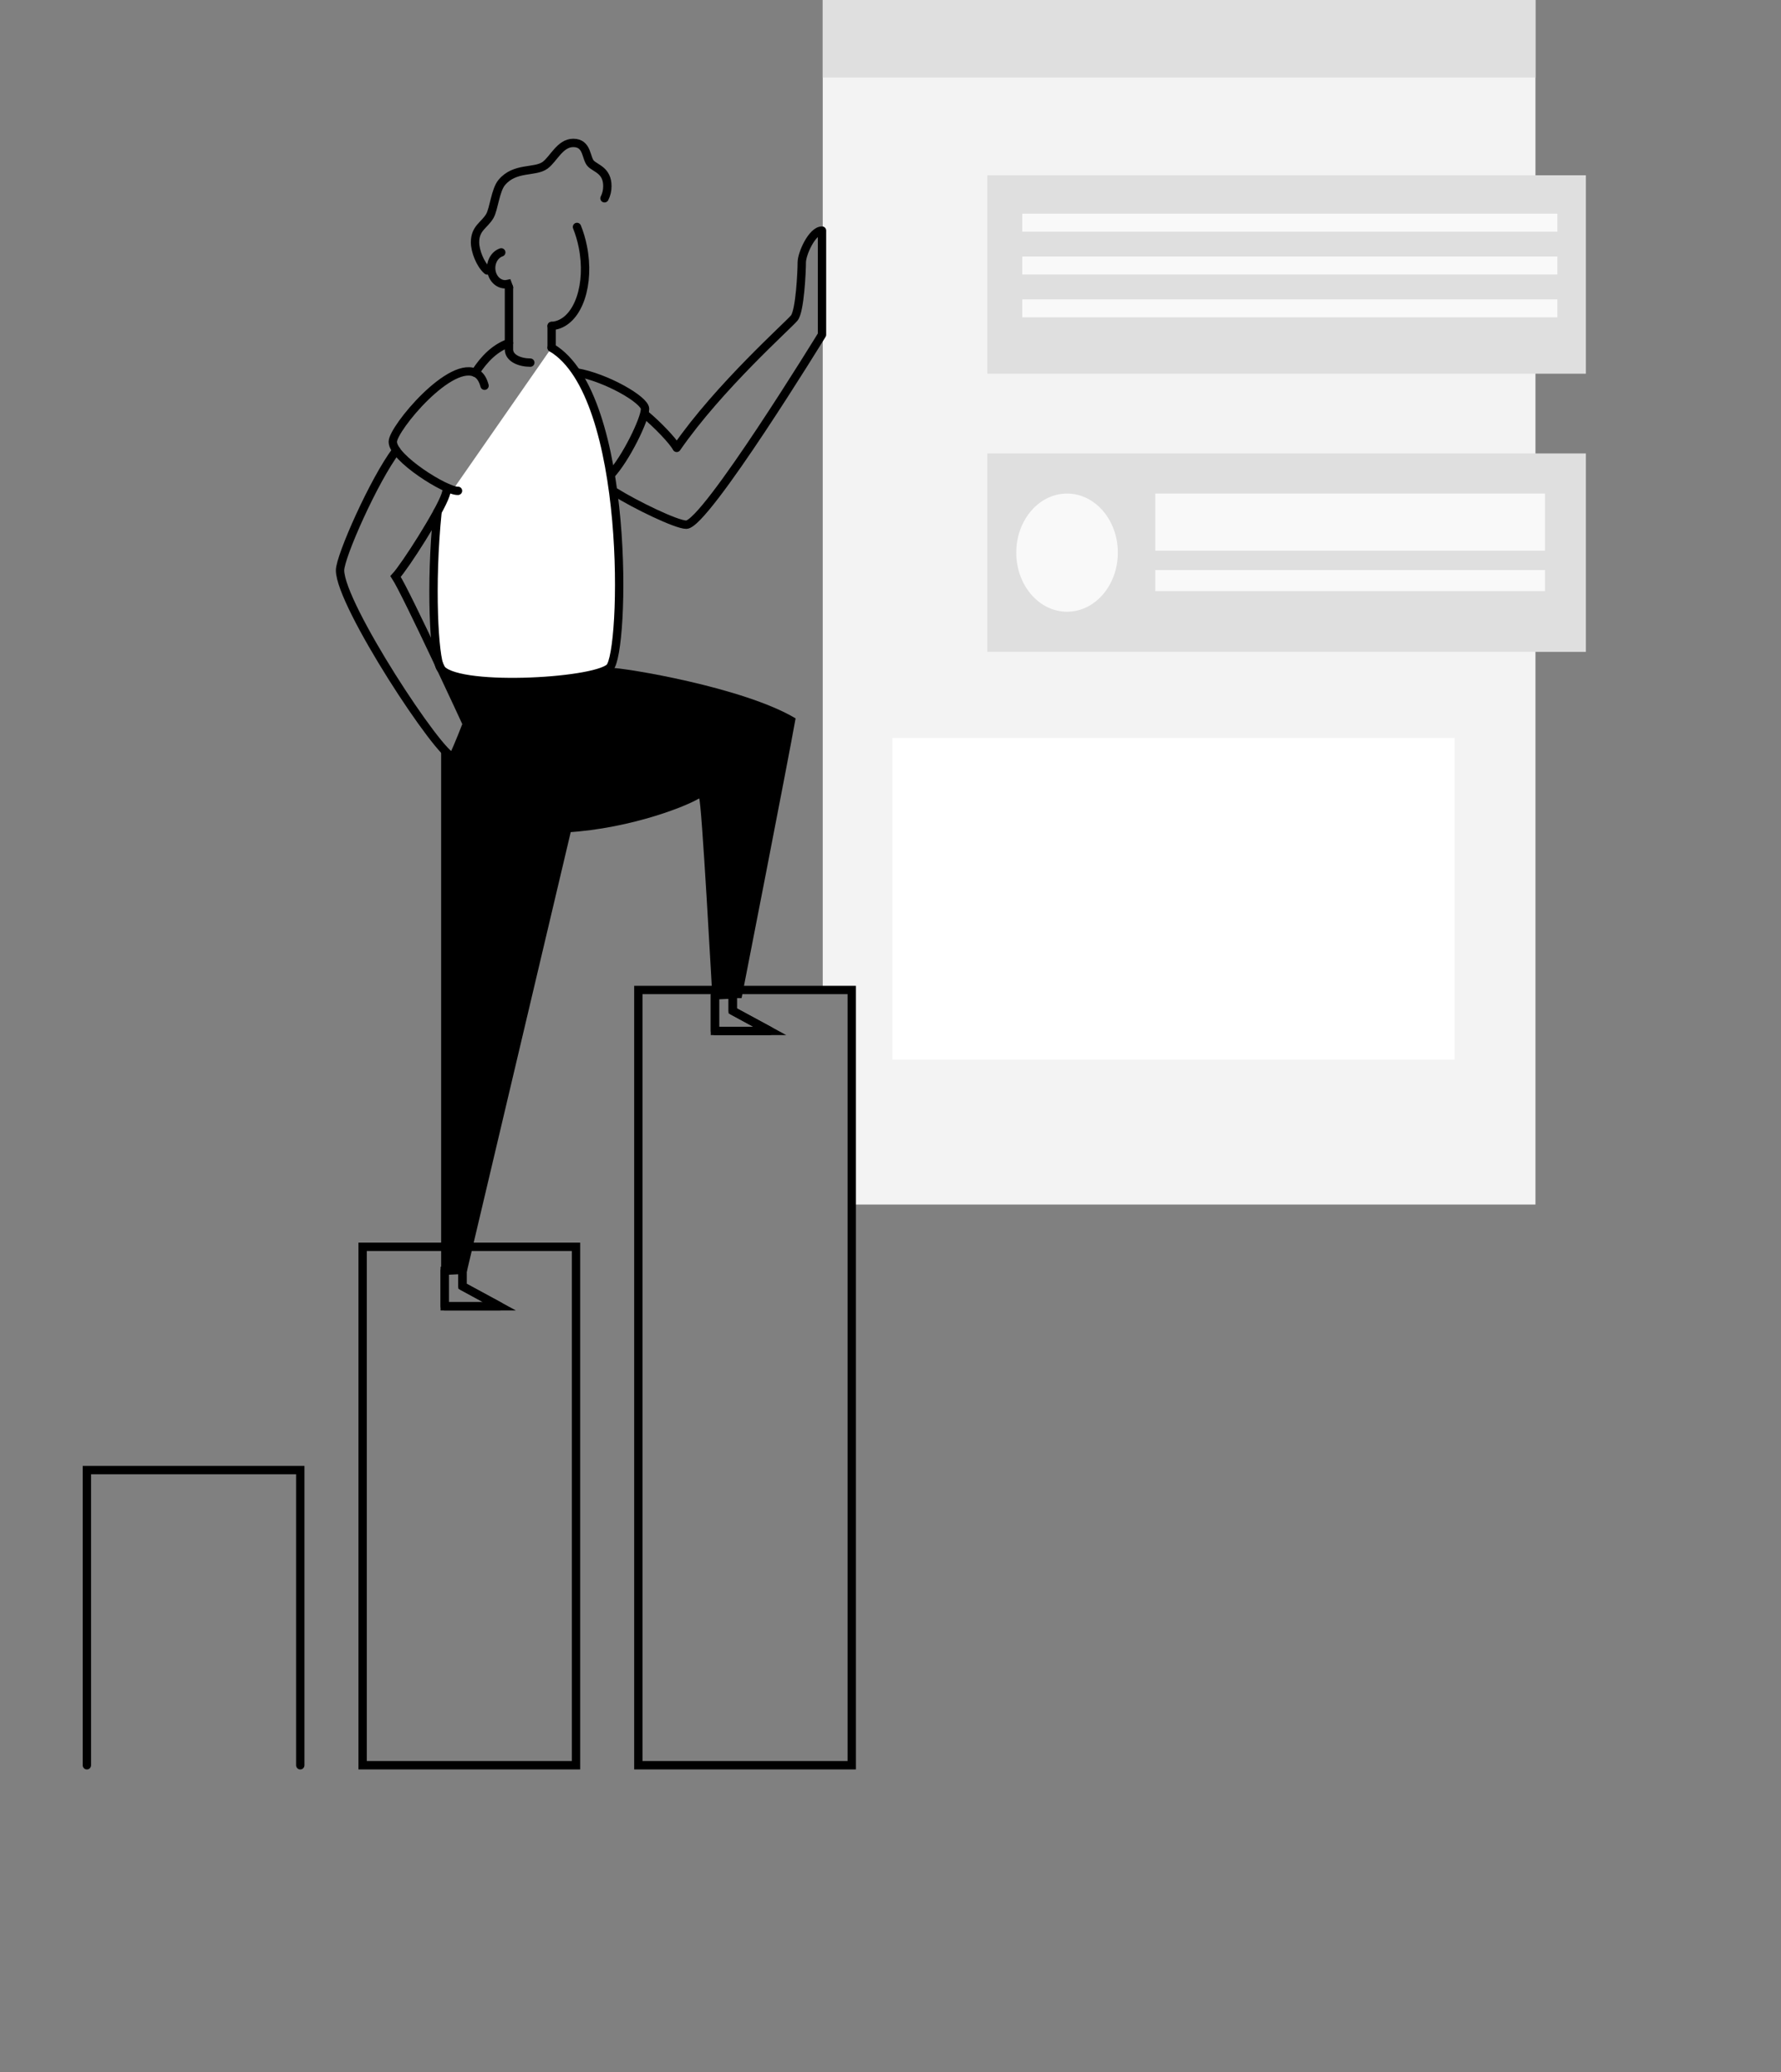 <svg width="533" height="620" viewBox="0 0 533 620" fill="none" xmlns="http://www.w3.org/2000/svg">
<rect x="0" y="0" width="533" height="620" fill="#808080" stroke="none"/>
<g id="revenue-graph-monochrome 1">
<g id="list">
<path id="Vector" d="M246.218 0V296.236H254.901V360.421H459.516V0H246.218Z" fill="#F3F3F3"/>
<path id="Vector_2" d="M459.516 0H246.218V23.214H459.516V0Z" fill="#DFDFDF"/>
<path id="Vector_3" d="M474.608 52.452H295.476V111.822H474.608V52.452Z" fill="#DFDFDF"/>
<path id="Vector_4" d="M466.085 63.943H305.936V69.321H466.085V63.943Z" fill="#F9F9F9"/>
<path id="Vector_5" d="M466.085 76.756H305.936V82.134H466.085V76.756Z" fill="#F9F9F9"/>
<path id="Vector_6" d="M466.085 89.575H305.936V94.953H466.085V89.575Z" fill="#F9F9F9"/>
<path id="Vector_7" d="M474.608 135.682H295.476V195.052H474.608V135.682Z" fill="#DFDFDF"/>
<path id="Vector_8" d="M319.337 183.045C327.731 183.045 334.536 175.129 334.536 165.364C334.536 155.6 327.731 147.684 319.337 147.684C310.942 147.684 304.137 155.6 304.137 165.364C304.137 175.129 310.942 183.045 319.337 183.045Z" fill="#F9F9F9"/>
<path id="Vector_9" d="M462.367 147.684H345.751V164.786H462.367V147.684Z" fill="#F9F9F9"/>
<path id="Vector_10" d="M462.367 170.583H345.751V176.865H462.367V170.583Z" fill="#F9F9F9"/>
<path id="Vector_11" d="M435.313 220.803H267.067V317.089H435.313V220.803Z" fill="white"/>
</g>
<path id="Vector_12" d="M254.901 528.199V296.215H191.039V528.199H254.901ZM213.958 308.466V297.822L219.288 297.569V302.467L230.357 308.466H213.958Z" stroke="black" stroke-width="2.5" stroke-miterlimit="10" stroke-linecap="round"/>
<path id="Vector_13" d="M172.384 528.198V373.069H108.522V528.198H172.384ZM133.097 390.874V380.23L138.427 379.977V384.875L149.478 390.874H133.097Z" stroke="black" stroke-width="2.5" stroke-miterlimit="10" stroke-linecap="round"/>
<path id="Vector_14" d="M26 528.204V439.885H89.862V528.204" stroke="black" stroke-width="2.5" stroke-miterlimit="10" stroke-linecap="round"/>
<g id="left_foot">
<path id="Vector_15" d="M182.431 199.785C186.873 199.785 222.508 205.639 238.098 214.954C235.953 227.101 221.935 298.654 221.935 298.654H213.207C213.207 298.654 209.921 238.416 209.21 238.917C204.488 241.743 185.749 248.873 165.721 249.219" fill="black"/>
<path id="Vector_16" d="M213.958 297.822V308.465H230.343L219.275 302.467V297.569" stroke="black" stroke-width="2.5" stroke-linecap="round" stroke-linejoin="round"/>
</g>
<g id="left_hand">
<path id="Vector_17" d="M193.257 124.17C196.447 126.817 201.429 131.883 202.509 134.01C215.165 115.717 236.007 97.262 237.712 95.129C239.416 92.997 239.947 81.118 239.947 78.52C239.947 75.922 243.029 69 246 69V100.146C246 100.146 211.124 157 205.382 157C202.421 157 190.165 151.047 184 147.188" stroke="black" stroke-width="2.5" stroke-linecap="round" stroke-linejoin="round"/>
</g>
<path id="left_handle" d="M172.473 111.414C181.356 112.902 193.016 119.645 193.038 122.326C193.064 125.426 187.29 137.242 182.755 142.109" stroke="black" stroke-width="2.5" stroke-miterlimit="10" stroke-linecap="round"/>
<g id="body">
<g id="Vector_18">
<path d="M165.086 104.041C188.969 118.146 187.055 195.636 182.431 199.785C177.341 204.347 135.563 206.569 131.743 199.785C129.966 196.623 128.696 175.181 130.934 153.161" fill="white"/>
<path d="M165.086 104.041C188.969 118.146 187.055 195.636 182.431 199.785C177.341 204.347 135.563 206.569 131.743 199.785C129.966 196.623 128.696 175.181 130.934 153.161" stroke="black" stroke-width="2.5" stroke-miterlimit="10" stroke-linecap="round"/>
</g>
<g id="Vector_19">
<path d="M142.221 111.533C144.992 107.182 148.328 104.036 152.317 102.641Z" fill="white"/>
<path d="M142.221 111.533C144.992 107.182 148.328 104.036 152.317 102.641" stroke="black" stroke-width="2.5" stroke-miterlimit="10" stroke-linecap="round"/>
</g>
</g>
<g id="right_hand">
<path id="Vector_20" d="M118.6 134.772C111.875 143.69 101.766 166.558 101.766 170.645C101.766 180.978 131.756 226.491 135.572 226.491C137.162 223.283 139.707 216.628 139.707 216.628C139.707 216.628 121.691 177.547 118.387 172.494C121.247 169.394 131.632 153.14 133.328 148.087C133.554 147.399 133.731 146.69 133.857 145.969" stroke="black" stroke-width="2.5" stroke-miterlimit="10" stroke-linecap="round"/>
</g>
<g id="right_handle">
<path id="Vector_21" d="M137.064 146.868C133.67 147.116 117.552 137.097 117.552 132.189C117.552 128.242 135.185 106.986 142.789 111.838C143.873 112.53 144.566 113.78 145.01 115.413" stroke="black" stroke-width="2.5" stroke-miterlimit="10" stroke-linecap="round"/>
</g>
<g id="head">
<path id="Vector_22" d="M180.912 59.334C181.475 58.242 181.77 56.991 181.765 55.717C181.765 51.067 178.407 50.458 176.879 49.001C175.253 47.451 175.951 42.764 171.549 42.764C167.605 42.764 165.664 47.585 163.141 49.44C160.089 51.687 154.102 49.879 150.158 54.606C148.244 56.9 147.795 62.548 146.605 64.614C144.979 67.415 142.163 68.231 142.163 72.504C142.163 75.087 143.722 79.143 145.81 80.92" stroke="black" stroke-width="2.5" stroke-miterlimit="10" stroke-linecap="round"/>
<path id="Vector_23" d="M165.086 104.041V97.536" stroke="black" stroke-width="2.5" stroke-miterlimit="10" stroke-linecap="round"/>
<path id="Vector_24" d="M152.317 86.004V104.548C152.317 107.162 155.51 108.495 158.704 108.505" stroke="black" stroke-width="2.5" stroke-miterlimit="10" stroke-linecap="round"/>
<path id="Vector_25" d="M165.086 97.536C165.594 97.505 166.097 97.422 166.592 97.288C173.161 95.506 176.666 84.981 174.418 73.79C174.014 71.763 173.429 69.791 172.673 67.906" stroke="black" stroke-width="2.5" stroke-miterlimit="10" stroke-linecap="round"/>
<path id="Vector_26" d="M150.011 75.521C149.043 75.846 148.209 76.567 147.661 77.55C147.113 78.534 146.889 79.715 147.029 80.875C147.17 82.036 147.665 83.099 148.425 83.868C149.185 84.637 150.159 85.062 151.166 85.064C151.423 85.061 151.678 85.031 151.93 84.976C152.054 85.322 152.183 85.668 152.317 86.009" stroke="black" stroke-width="2.5" stroke-miterlimit="10" stroke-linecap="round"/>
</g>
<g id="right_foot">
<path id="Vector_27" d="M132.014 199.785V200.115C136.207 209.038 139.707 216.649 139.707 216.649C139.707 216.649 137.162 223.303 135.572 226.512C134.967 226.512 133.706 225.365 132.018 223.412V380.509H139.707L182.431 199.785C179.682 202.42 141.928 208.62 132.014 199.785Z" fill="black"/>
<path id="Vector_28" d="M133.097 380.23V390.874H149.478L138.414 384.875V379.977" stroke="black" stroke-width="2.5" stroke-linecap="round" stroke-linejoin="round"/>
</g>
</g>
</svg>
